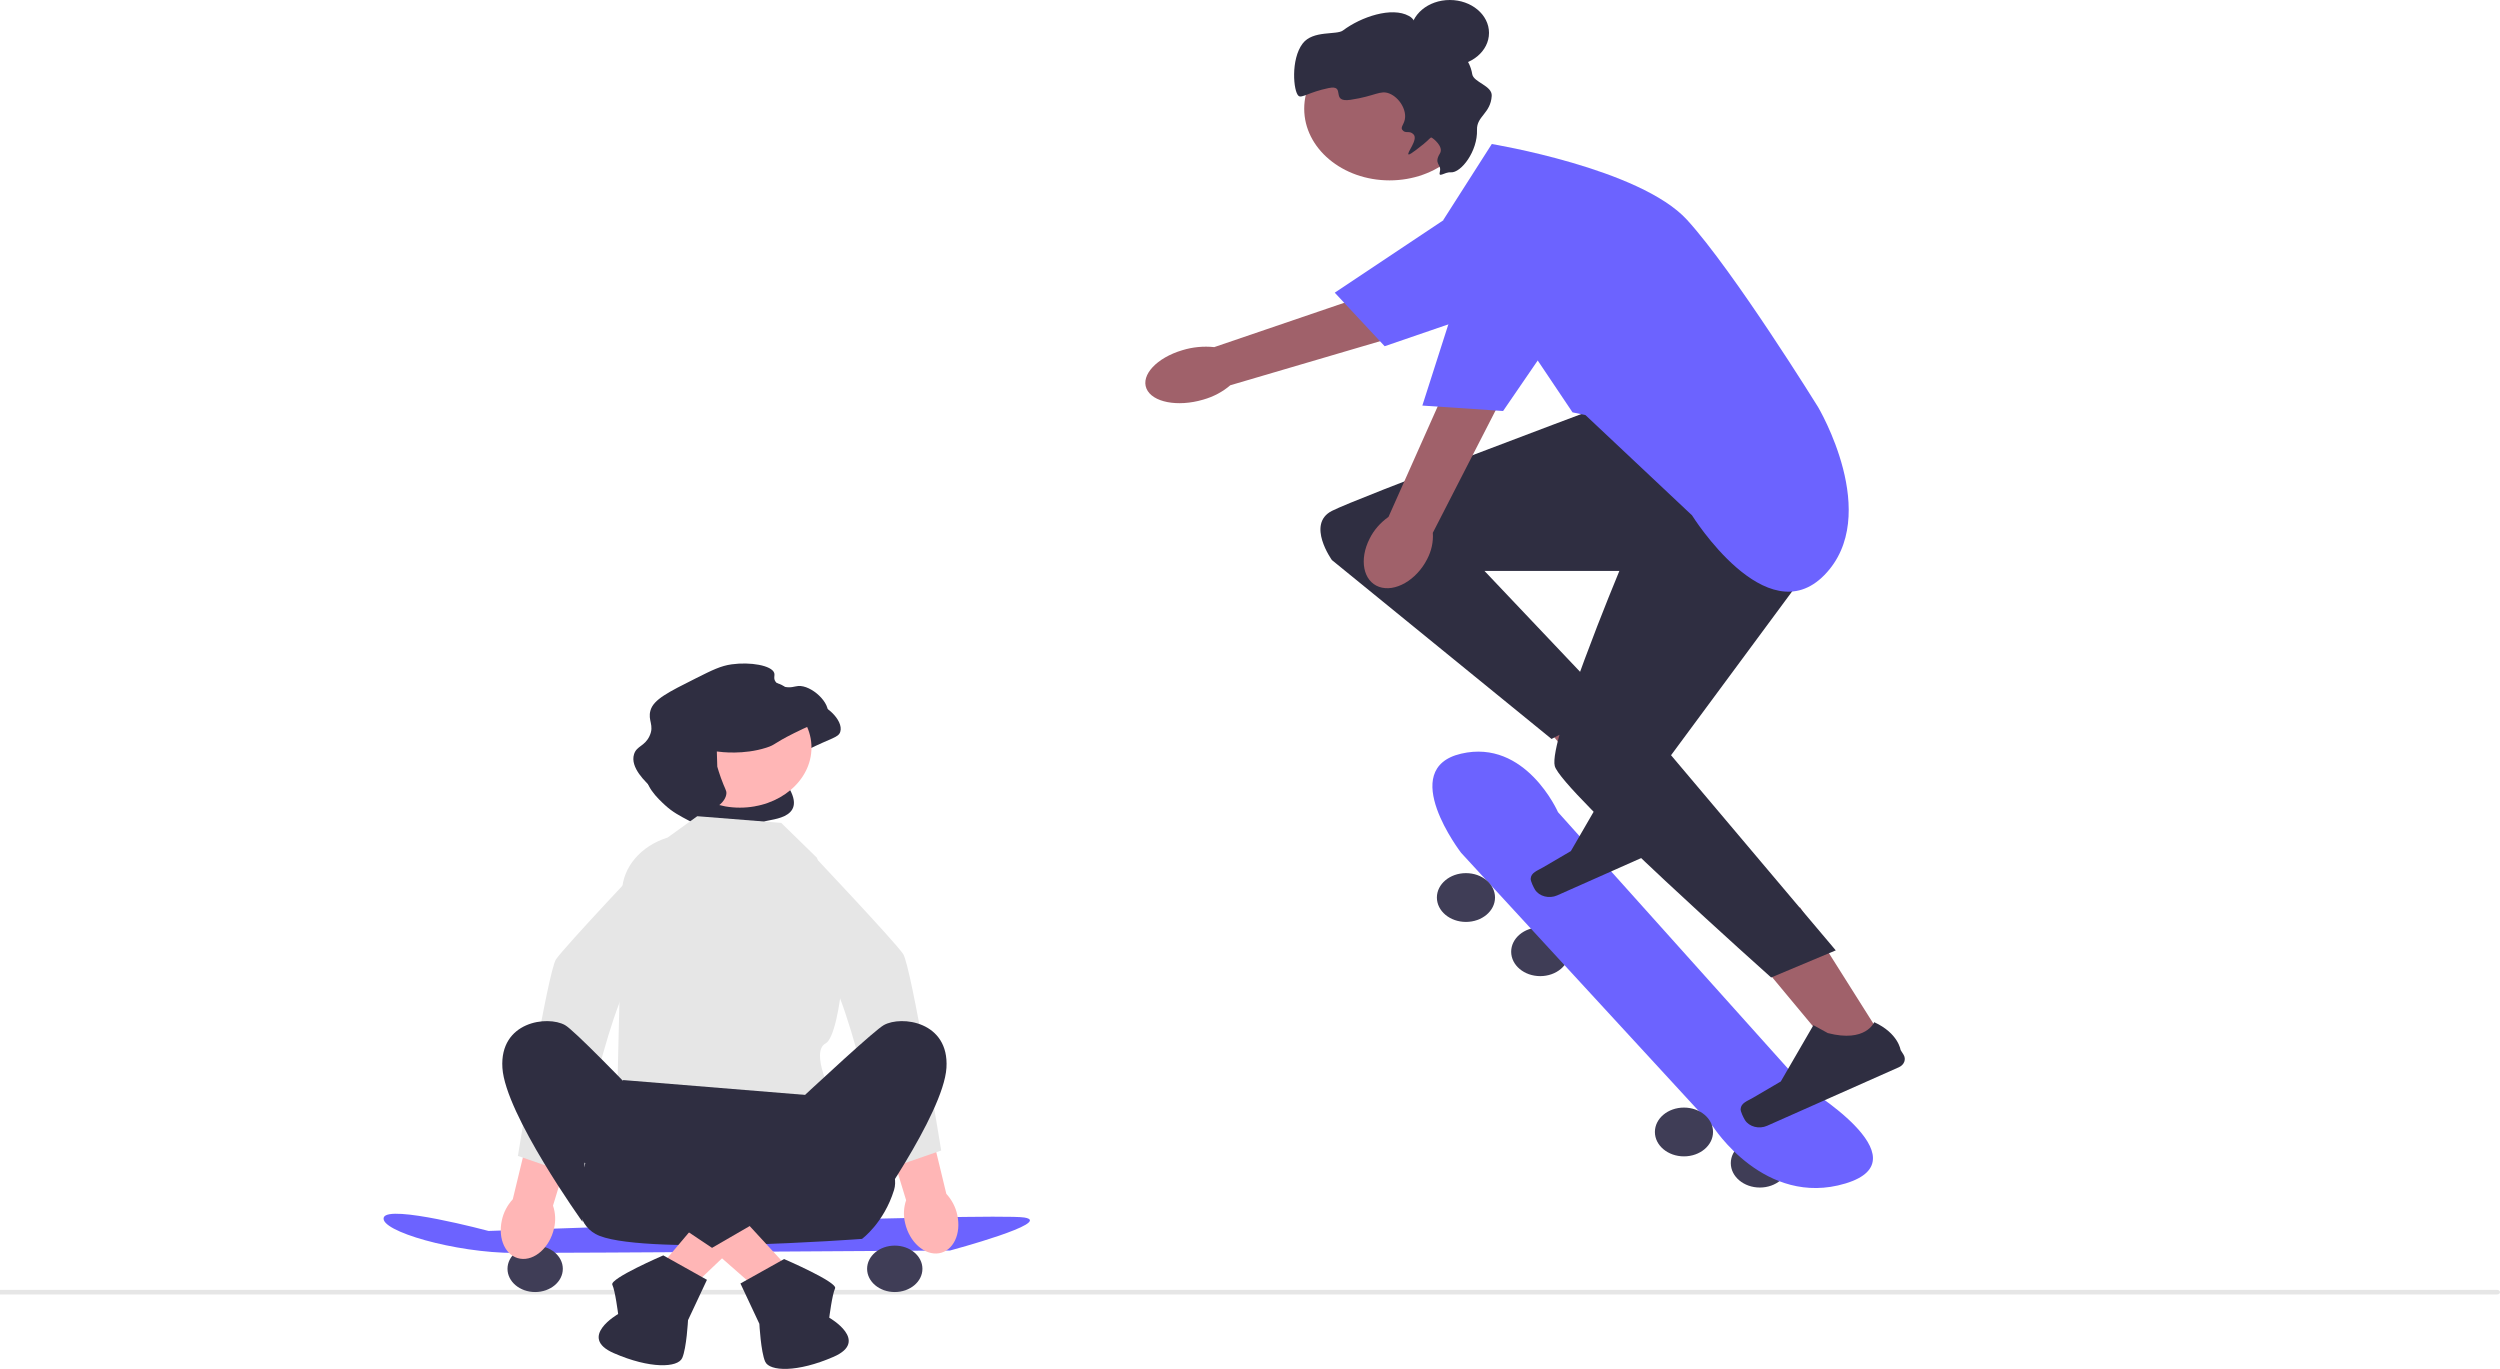 <svg width="431" height="236" viewBox="0 0 431 236" fill="none" xmlns="http://www.w3.org/2000/svg">
<g clip-path="url(#clip0_104_86)">
<path d="M431 222.771C431 222.988 430.791 223.163 430.532 223.163H0V222.378H430.532C430.791 222.378 431 222.554 431 222.771Z" fill="#E6E6E6"/>
<path d="M265.537 168.284C268.305 168.284 270.548 166.401 270.548 164.079C270.548 161.756 268.305 159.873 265.537 159.873C262.769 159.873 260.526 161.756 260.526 164.079C260.526 166.401 262.769 168.284 265.537 168.284Z" fill="#3F3D56"/>
<path d="M303.401 204.732C306.168 204.732 308.412 202.849 308.412 200.526C308.412 198.204 306.168 196.321 303.401 196.321C300.633 196.321 298.389 198.204 298.389 200.526C298.389 202.849 300.633 204.732 303.401 204.732Z" fill="#3F3D56"/>
<path d="M251.895 147.023L295.327 194.218C295.327 194.218 304.236 208.236 318.156 204.031C332.077 199.825 310.918 187.209 310.918 187.209L268.599 140.014C268.599 140.014 263.031 127.331 251.895 129.934C240.759 132.538 251.895 147.023 251.895 147.023Z" fill="#6C63FF"/>
<path d="M325.31 180.181L317.972 183.44L299.499 161.24L310.329 156.43L325.31 180.181Z" fill="#A0616A"/>
<path d="M300.083 191.21C300.058 191.634 300.595 192.73 300.832 193.105C301.56 194.259 303.265 194.7 304.64 194.089L327.364 183.994C328.302 183.577 328.66 182.601 328.163 181.814L327.662 181.02C327.662 181.02 327.281 178.134 323.112 176.221C323.112 176.221 321.688 179.802 315.115 178.104L312.632 176.741L307.009 186.447L302.255 189.232C301.215 189.841 300.145 190.146 300.083 191.209L300.083 191.21Z" fill="#2F2E41"/>
<path d="M289.117 140.463L281.779 143.722L263.306 121.522L274.136 116.711L289.117 140.463Z" fill="#A0616A"/>
<path d="M263.889 151.491C263.865 151.915 264.401 153.011 264.638 153.387C265.366 154.541 267.072 154.981 268.447 154.37L291.17 144.276C292.109 143.859 292.467 142.882 291.97 142.095L291.469 141.301C291.469 141.301 291.088 138.416 286.919 136.503C286.919 136.503 285.495 140.083 278.921 138.386L276.439 137.022L270.816 146.729L266.062 149.513C265.022 150.122 263.952 150.428 263.889 151.491L263.889 151.491Z" fill="#2F2E41"/>
<path d="M315.372 93.286L288.088 130.201L316.486 163.845L305.349 168.518C305.349 168.518 269.156 136.276 268.043 132.07C266.929 127.865 279.179 98.426 279.179 98.426H255.922L278.065 121.79L267.486 127.397L229.622 96.557C229.622 96.557 225.168 90.346 229.622 88.078C234.077 85.81 274.021 70.857 274.021 70.857L315.372 93.286Z" fill="#2F2E41"/>
<path d="M252.73 158.939C255.498 158.939 257.742 157.056 257.742 154.733C257.742 152.411 255.498 150.528 252.73 150.528C249.962 150.528 247.719 152.411 247.719 154.733C247.719 157.056 249.962 158.939 252.73 158.939Z" fill="#3F3D56"/>
<path d="M290.315 199.358C293.083 199.358 295.327 197.475 295.327 195.153C295.327 192.83 293.083 190.947 290.315 190.947C287.548 190.947 285.304 192.83 285.304 195.153C285.304 197.475 287.548 199.358 290.315 199.358Z" fill="#3F3D56"/>
<path d="M248.832 37.914L257.185 24.83C257.185 24.83 282.768 29.036 290.857 37.914C298.946 46.792 313.423 70.156 313.423 70.156C313.423 70.156 324.56 88.847 314.537 99.127C304.514 109.407 291.707 88.847 291.707 88.847L273.332 71.558L271.105 71.091L248.832 37.914Z" fill="#6C63FF"/>
<path d="M236.126 92.86C236.838 91.41 237.953 90.124 239.379 89.11L251.441 62.021L260.773 65.038L247.018 91.855C247.127 93.42 246.788 94.984 246.03 96.417C244.189 100.025 240.48 102.151 237.745 101.169C235.01 100.186 234.285 96.466 236.126 92.86V92.86V92.86Z" fill="#A0616A"/>
<path d="M255.236 38.615L277.23 44.456L259.134 70.857L245.213 69.922L255.236 38.615Z" fill="#6C63FF"/>
<path d="M203.844 60.372C205.598 59.831 207.481 59.649 209.335 59.843L241.259 48.956L244.931 56.763L212.099 66.42C210.8 67.547 209.198 68.397 207.428 68.898C203.018 70.203 198.642 69.352 197.652 66.998C196.663 64.643 199.435 61.677 203.844 60.372V60.372L203.844 60.372Z" fill="#A0616A"/>
<path d="M256.628 32.774L272.796 47.988L238.717 59.689L230.113 50.458L256.628 32.774Z" fill="#6C63FF"/>
<path d="M125.78 132.48C125.798 132.482 125.825 132.486 125.858 132.491C126.5 132.58 130.386 133.083 134.303 131.831C135.963 131.3 135.397 131.168 139.093 129.324C143.426 127.161 144.538 127.176 144.861 126.168C145.505 124.155 142.064 120.99 139.787 121.198C139.188 121.253 138.546 121.553 137.547 121.349C137.327 121.305 136.367 121.109 135.899 120.442C135.481 119.847 135.835 119.417 135.667 118.929C135.226 117.648 131.55 117.008 128.327 117.46C126.474 117.72 125.032 118.43 122.225 119.838C117.338 122.289 114.894 123.515 114.345 125.392C113.825 127.172 115.074 127.939 114.165 129.844C113.319 131.618 111.976 131.499 111.513 132.934C110.769 135.244 113.531 137.778 114.681 138.834C115.943 139.991 117.149 140.627 118.75 141.47C120.76 142.529 121.765 143.058 122.974 143.004C125.165 142.906 131.674 143.239 131.759 141.717C131.791 141.147 139.686 141.614 135.799 135.476C135.322 134.723 125.98 135.527 125.857 135.094" fill="#2F2E41"/>
<path d="M127.557 139.239C134.373 139.239 139.899 134.602 139.899 128.881C139.899 123.161 134.373 118.524 127.557 118.524C120.74 118.524 115.215 123.161 115.215 128.881C115.215 134.602 120.74 139.239 127.557 139.239Z" fill="#FFB6B6"/>
<path d="M84.23 212.216C84.23 212.216 66.911 207.582 66.158 209.899C65.405 212.216 78.457 216.008 88.748 216.008C99.038 216.008 163.795 215.586 163.795 215.586C163.795 215.586 181.867 210.742 176.596 209.899C171.325 209.057 84.23 212.216 84.23 212.216H84.23Z" fill="#6C63FF"/>
<path d="M92.261 222.748C94.895 222.748 97.03 220.956 97.03 218.746C97.03 216.536 94.895 214.744 92.261 214.744C89.628 214.744 87.493 216.536 87.493 218.746C87.493 220.956 89.628 222.748 92.261 222.748Z" fill="#3F3D56"/>
<path d="M154.257 222.748C156.891 222.748 159.026 220.956 159.026 218.746C159.026 216.536 156.891 214.744 154.257 214.744C151.624 214.744 149.488 216.536 149.488 218.746C149.488 220.956 151.624 222.748 154.257 222.748Z" fill="#3F3D56"/>
<path d="M134.68 141.865L120.207 140.715L115.102 144.392H115.102C110.455 145.839 107.336 149.523 107.237 153.682L106.443 187.256L143.59 189.152C143.59 189.152 139.574 181.358 142.335 179.884C145.096 178.41 146.784 158.189 144.469 154.924C142.153 151.659 140.829 147.868 140.829 147.868L134.68 141.865Z" fill="#E6E6E6"/>
<path d="M107.447 186.203L102.929 195.681C102.929 195.681 95.901 208.951 102.678 212.743C109.455 216.534 148.61 213.585 148.61 213.585C148.61 213.585 152.375 210.847 154.132 205.16C155.889 199.473 144.845 190.416 144.845 190.416L143.59 189.152L107.447 186.203Z" fill="#2F2E41"/>
<path d="M156.038 210.853C156.777 214.126 159.389 216.459 161.871 216.064C164.353 215.669 165.766 212.695 165.026 209.421C164.751 208.11 164.107 206.873 163.146 205.813L159.805 191.978L152.102 193.432L156.214 206.917C155.781 208.198 155.721 209.548 156.038 210.853Z" fill="#FFB6B6"/>
<path d="M134.14 163.295C134.14 163.295 136.568 165.672 141.069 166.204C145.571 166.736 152.605 201.692 152.605 201.692L162.263 198.346C162.263 198.346 157.126 166.598 155.694 164.455C154.262 162.313 139.139 146.322 139.139 146.322L134.14 163.295H134.14Z" fill="#E6E6E6"/>
<path d="M95.513 211.787C94.773 215.061 92.162 217.394 89.68 216.998C87.198 216.603 85.785 213.63 86.525 210.356C86.8 209.044 87.444 207.807 88.405 206.748L91.746 192.913L99.449 194.367L95.337 207.851C95.77 209.133 95.83 210.483 95.513 211.787Z" fill="#FFB6B6"/>
<path d="M117.411 164.229C117.411 164.229 114.983 166.607 110.482 167.138C105.98 167.67 98.946 202.626 98.946 202.626L89.288 199.281C89.288 199.281 94.425 167.532 95.857 165.39C97.289 163.247 112.412 147.257 112.412 147.257L117.411 164.229H117.411Z" fill="#E6E6E6"/>
<path d="M137.193 204.829L129.81 199.428L112.426 219.984L117.428 223.644L137.193 204.829Z" fill="#FFB6B6"/>
<path d="M149.363 210.636C149.363 210.636 162.666 192.101 163.168 184.097C163.67 176.093 155.387 175.039 152.375 176.724C149.363 178.41 116.866 209.405 116.866 209.405L127.025 215.13L149.006 200.44L149.363 210.636Z" fill="#2F2E41"/>
<path d="M111.882 205.881L118.998 200.234L137.357 220.184L132.535 224.011L111.882 205.881Z" fill="#FFB6B6"/>
<path d="M100.419 210.636C100.419 210.636 87.116 192.101 86.614 184.097C86.112 176.093 94.395 175.039 97.407 176.724C100.419 178.41 130.516 210.636 130.516 210.636L122.756 215.13L100.776 200.44L100.419 210.636Z" fill="#2F2E41"/>
<path d="M114.349 216.429C114.349 216.429 105.062 220.431 105.564 221.484C106.066 222.537 106.568 226.539 106.568 226.539C106.568 226.539 99.54 230.541 105.815 233.28C112.09 236.018 116.859 235.807 117.612 234.122C118.365 232.437 118.616 227.592 118.616 227.592L121.879 220.642L114.349 216.429L114.349 216.429Z" fill="#2F2E41"/>
<path d="M135.182 217.061C135.182 217.061 144.469 221.063 143.967 222.116C143.465 223.169 142.963 227.171 142.963 227.171C142.963 227.171 149.99 231.173 143.716 233.911C137.441 236.65 132.672 236.439 131.919 234.754C131.166 233.069 130.915 228.224 130.915 228.224L127.652 221.273L135.182 217.061L135.182 217.061Z" fill="#2F2E41"/>
<path d="M123.582 129.552C123.6 129.554 123.627 129.558 123.66 129.563C124.302 129.652 128.188 130.155 132.105 128.903C133.765 128.372 133.199 128.24 136.895 126.396C141.228 124.233 142.34 124.248 142.663 123.24C143.307 121.227 139.866 118.062 137.589 118.27C136.99 118.325 136.347 118.625 135.349 118.422C135.129 118.377 134.169 118.181 133.701 117.514C133.283 116.919 133.637 116.489 133.469 116.001C133.028 114.72 129.352 114.081 126.129 114.532C124.276 114.792 122.834 115.502 120.027 116.91C115.14 119.361 112.696 120.587 112.147 122.464C111.627 124.244 112.876 125.011 111.967 126.916C111.121 128.69 109.778 128.572 109.315 130.007C108.571 132.316 111.333 134.85 112.483 135.906C113.745 137.063 114.951 137.699 116.552 138.542C118.562 139.601 119.567 140.13 120.776 140.076C122.966 139.979 125.145 138.312 125.23 136.791C125.262 136.221 124.979 136.05 124.277 134.09C123.985 133.273 123.782 132.599 123.659 132.167" fill="#2F2E41"/>
<path d="M249.946 11.343C253.679 11.343 256.705 8.804 256.705 5.672C256.705 2.539 253.679 0 249.946 0C246.213 0 243.187 2.539 243.187 5.672C243.187 8.804 246.213 11.343 249.946 11.343Z" fill="#2F2E41"/>
<path d="M239.565 31.097C247.694 31.097 254.283 25.567 254.283 18.745C254.283 11.924 247.694 6.394 239.565 6.394C231.436 6.394 224.846 11.924 224.846 18.745C224.846 25.567 231.436 31.097 239.565 31.097Z" fill="#A0616A"/>
<path d="M250.121 29.71C251.884 29.842 254.763 26.057 254.635 22.391C254.552 20.033 256.992 19.569 257.173 16.527C257.279 14.755 254.035 14.203 253.812 12.781C253.408 10.206 251.428 8.473 251.181 8.262C249.047 6.444 247.541 7.035 245.032 4.927C243.521 3.658 243.908 3.31 242.891 2.748C239.955 1.123 234.678 2.884 231.523 5.255C230.431 6.076 226.361 5.179 224.583 7.496C222.489 10.227 222.975 15.795 223.873 16.53C224.419 16.976 225.665 15.886 229.043 15.185C232.17 14.537 229.22 17.742 232.835 17.205C237.11 16.569 237.947 15.477 239.548 16.132C241.241 16.824 242.563 18.967 242.179 20.651C241.989 21.487 241.436 21.953 241.748 22.378C242.316 23.154 242.969 22.393 243.698 23.172C244.546 24.078 242.438 26.401 242.835 26.626C242.915 26.671 243.157 26.665 245.432 24.829C246.341 24.096 246.607 23.645 246.785 23.715C247.073 23.826 248.958 25.301 248.238 26.465C247.118 28.277 248.552 28.333 248.238 29.553C247.915 30.811 249.001 29.626 250.121 29.71Z" fill="#2F2E41"/>
</g>
<defs>
<clipPath id="clip0_104_86">
<rect width="431" height="236" fill="white"/>
</clipPath>
</defs>
</svg>
